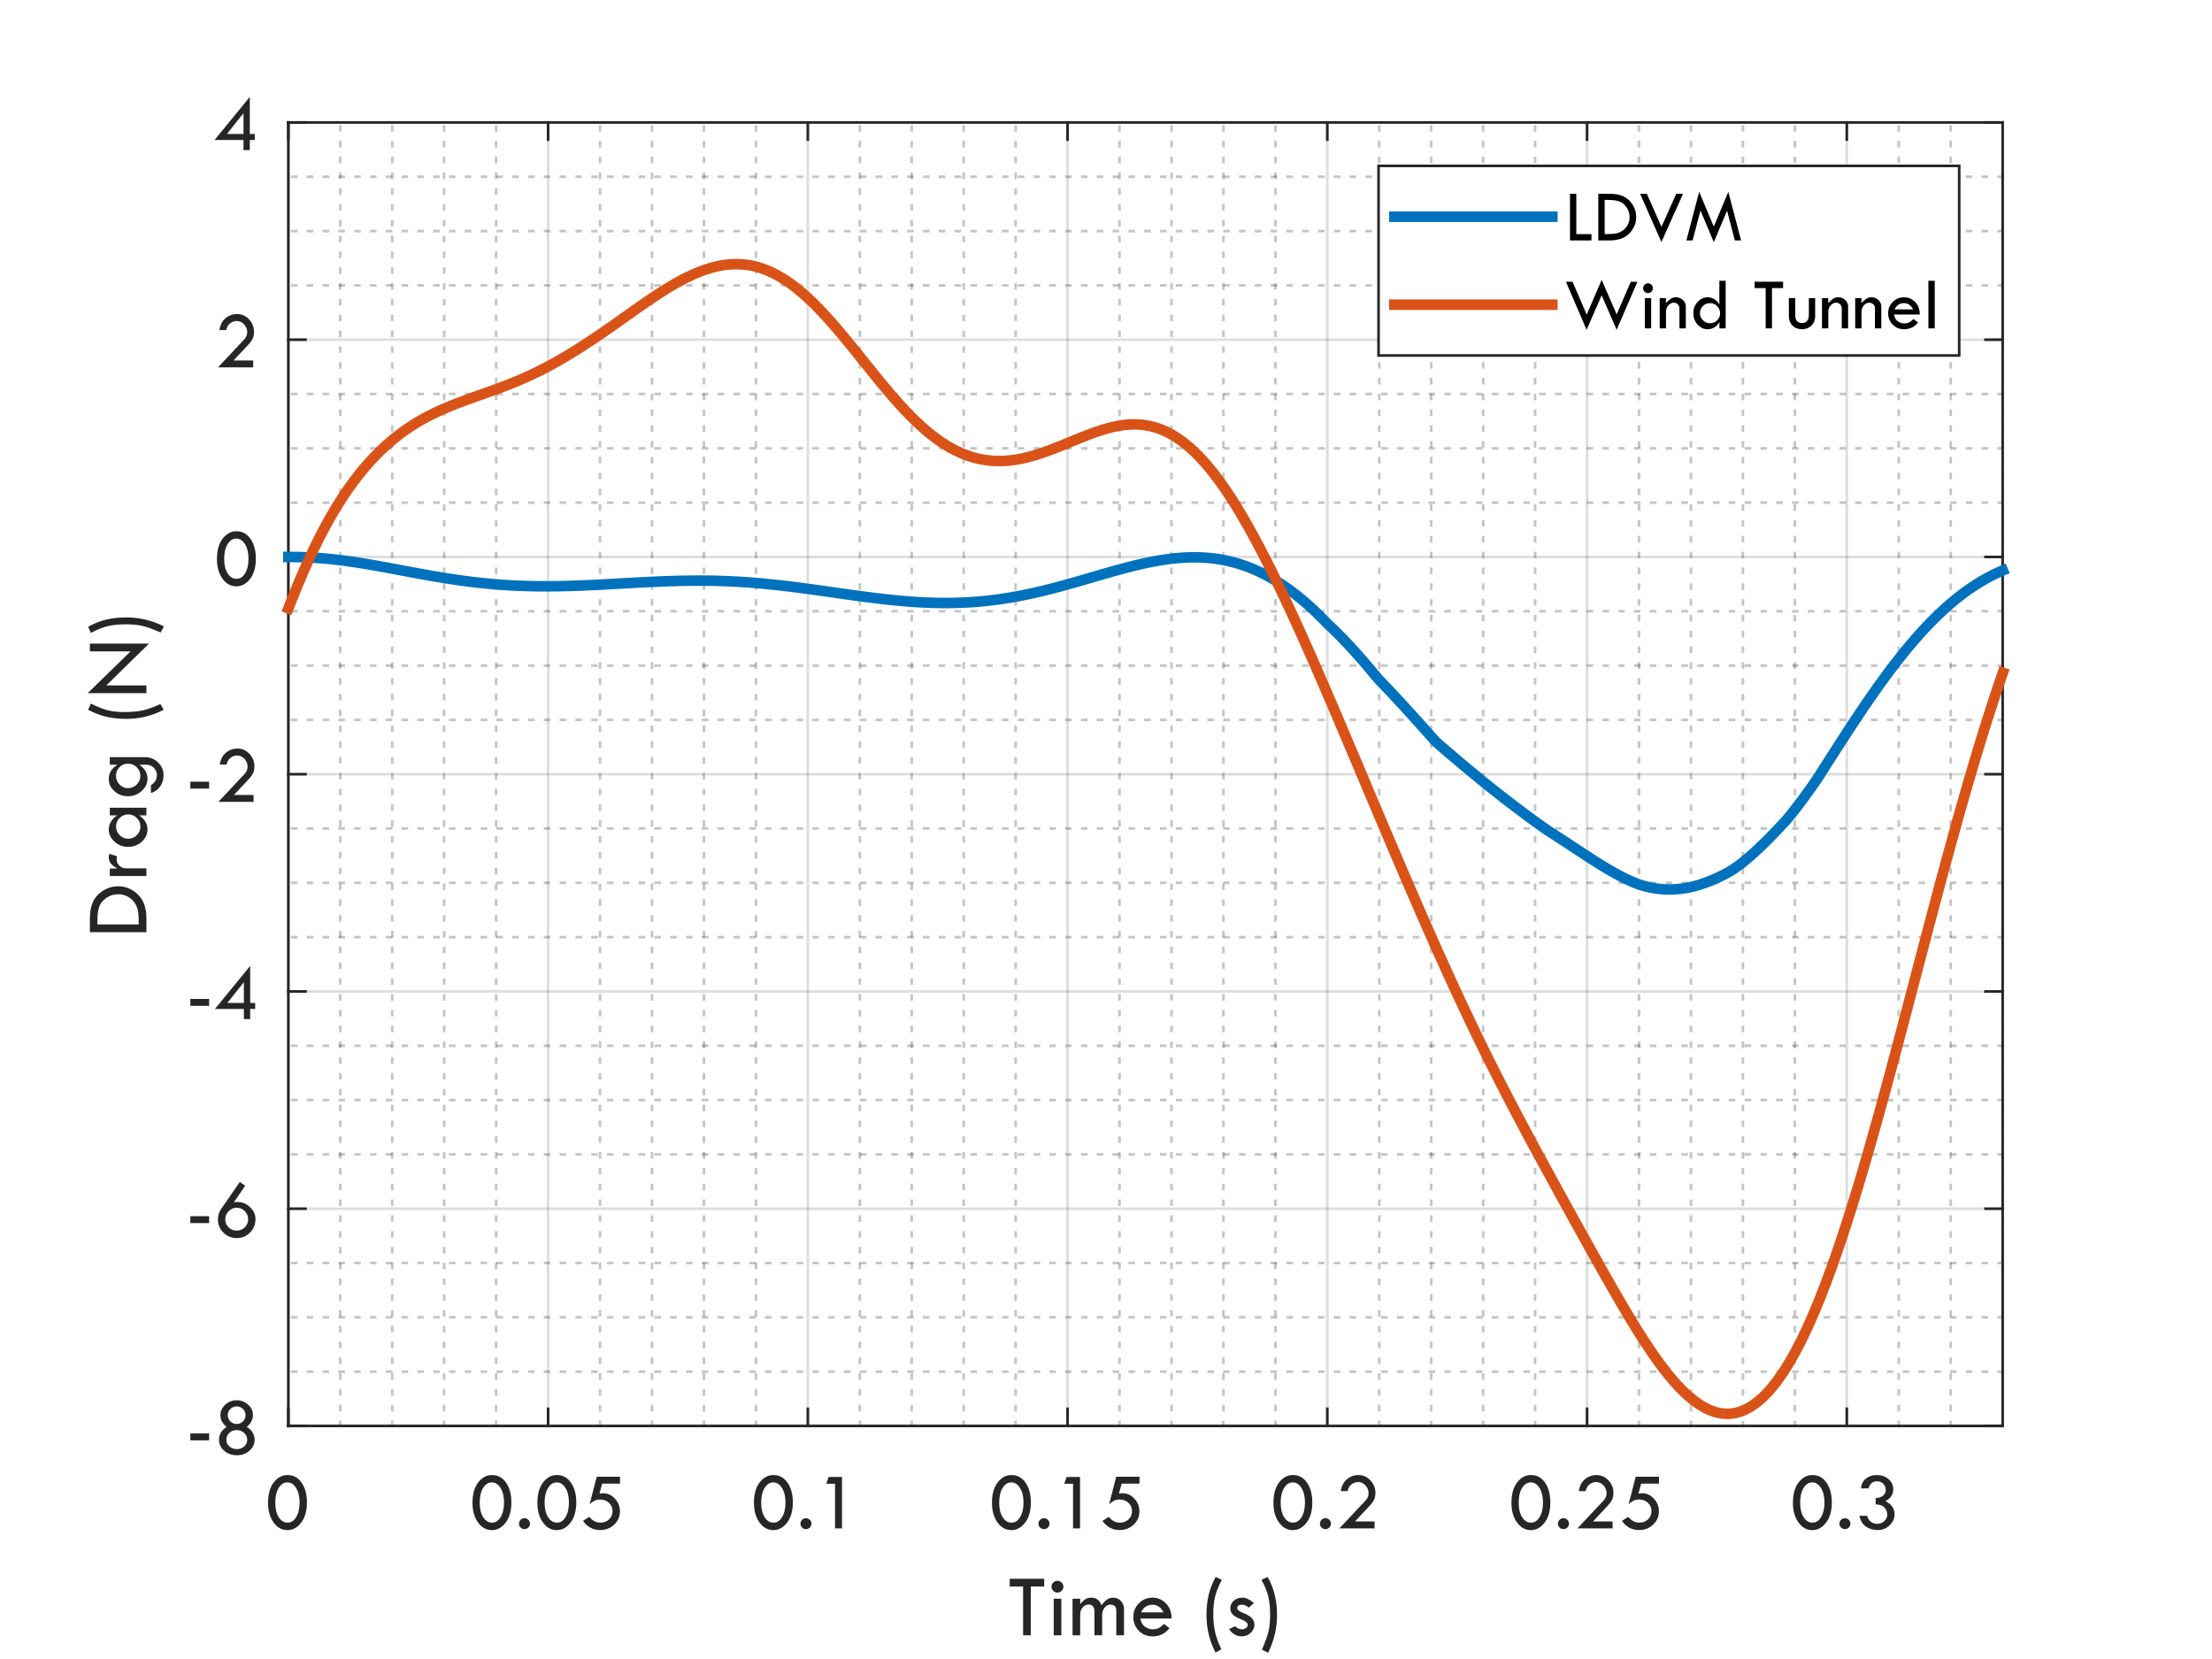 <?xml version="1.0"?>
<!DOCTYPE svg PUBLIC '-//W3C//DTD SVG 1.0//EN'
          'http://www.w3.org/TR/2001/REC-SVG-20010904/DTD/svg10.dtd'>
<svg xmlns:xlink="http://www.w3.org/1999/xlink" style="fill-opacity:1; color-rendering:auto; color-interpolation:auto; text-rendering:auto; stroke:black; stroke-linecap:square; stroke-miterlimit:10; shape-rendering:auto; stroke-opacity:1; fill:black; stroke-dasharray:none; font-weight:normal; stroke-width:1; font-family:'Dialog'; font-style:normal; stroke-linejoin:miter; font-size:12px; stroke-dashoffset:0; image-rendering:auto;" width="560" height="420" xmlns="http://www.w3.org/2000/svg"
><rect width="100%" height="100%" fill="#333333" stroke="none"/><!--Generated by the Batik Graphics2D SVG Generator--><defs id="genericDefs"
  /><g
  ><defs id="defs1"
    ><clipPath clipPathUnits="userSpaceOnUse" id="clipPath1"
      ><path d="M0 0 L560 0 L560 420 L0 420 L0 0 Z"
      /></clipPath
    ></defs
    ><g style="fill:white; stroke:white;"
    ><rect x="0" y="0" width="560" style="clip-path:url(#clipPath1); stroke:none;" height="420"
    /></g
    ><g style="fill:white; text-rendering:optimizeSpeed; color-rendering:optimizeSpeed; image-rendering:optimizeSpeed; shape-rendering:crispEdges; stroke:white; color-interpolation:sRGB;"
    ><rect x="0" width="560" height="420" y="0" style="stroke:none;"
      /><path style="stroke:none;" d="M73 361 L507 361 L507 31 L73 31 Z"
    /></g
    ><g style="fill-opacity:0.251; color-rendering:optimizeQuality; color-interpolation:linearRGB; text-rendering:geometricPrecision; stroke:rgb(26,26,26); stroke-linecap:butt; stroke-miterlimit:1; stroke-opacity:0.251; fill:rgb(26,26,26); stroke-dasharray:1,3; stroke-width:0.667; stroke-linejoin:bevel; image-rendering:optimizeQuality;"
    ><line y2="31" style="fill:none;" x1="86.151" x2="86.151" y1="361"
      /><line y2="31" style="fill:none;" x1="99.303" x2="99.303" y1="361"
      /><line y2="31" style="fill:none;" x1="112.454" x2="112.454" y1="361"
      /><line y2="31" style="fill:none;" x1="125.606" x2="125.606" y1="361"
      /><line y2="31" style="fill:none;" x1="151.909" x2="151.909" y1="361"
      /><line y2="31" style="fill:none;" x1="165.061" x2="165.061" y1="361"
      /><line y2="31" style="fill:none;" x1="178.212" x2="178.212" y1="361"
      /><line y2="31" style="fill:none;" x1="191.364" x2="191.364" y1="361"
      /><line y2="31" style="fill:none;" x1="217.667" x2="217.667" y1="361"
      /><line y2="31" style="fill:none;" x1="230.818" x2="230.818" y1="361"
      /><line y2="31" style="fill:none;" x1="243.97" x2="243.97" y1="361"
      /><line y2="31" style="fill:none;" x1="257.121" x2="257.121" y1="361"
      /><line y2="31" style="fill:none;" x1="283.424" x2="283.424" y1="361"
      /><line y2="31" style="fill:none;" x1="296.576" x2="296.576" y1="361"
      /><line y2="31" style="fill:none;" x1="309.727" x2="309.727" y1="361"
      /><line y2="31" style="fill:none;" x1="322.879" x2="322.879" y1="361"
      /><line y2="31" style="fill:none;" x1="349.182" x2="349.182" y1="361"
      /><line y2="31" style="fill:none;" x1="362.333" x2="362.333" y1="361"
      /><line y2="31" style="fill:none;" x1="375.485" x2="375.485" y1="361"
      /><line y2="31" style="fill:none;" x1="388.636" x2="388.636" y1="361"
      /><line y2="31" style="fill:none;" x1="414.939" x2="414.939" y1="361"
      /><line y2="31" style="fill:none;" x1="428.091" x2="428.091" y1="361"
      /><line y2="31" style="fill:none;" x1="441.242" x2="441.242" y1="361"
      /><line y2="31" style="fill:none;" x1="454.394" x2="454.394" y1="361"
      /><line y2="31" style="fill:none;" x1="480.697" x2="480.697" y1="361"
      /><line y2="31" style="fill:none;" x1="493.849" x2="493.849" y1="361"
      /><line y2="31" style="fill:none;" x1="507" x2="507" y1="361"
    /></g
    ><g style="stroke-linecap:butt; fill-opacity:0.149; fill:rgb(38,38,38); text-rendering:geometricPrecision; image-rendering:optimizeQuality; color-rendering:optimizeQuality; stroke-linejoin:round; stroke:rgb(38,38,38); color-interpolation:linearRGB; stroke-width:0.667; stroke-opacity:0.149;"
    ><line y2="31" style="fill:none;" x1="73" x2="73" y1="361"
      /><line y2="31" style="fill:none;" x1="138.758" x2="138.758" y1="361"
      /><line y2="31" style="fill:none;" x1="204.515" x2="204.515" y1="361"
      /><line y2="31" style="fill:none;" x1="270.273" x2="270.273" y1="361"
      /><line y2="31" style="fill:none;" x1="336.03" x2="336.03" y1="361"
      /><line y2="31" style="fill:none;" x1="401.788" x2="401.788" y1="361"
      /><line y2="31" style="fill:none;" x1="467.546" x2="467.546" y1="361"
    /></g
    ><g style="fill-opacity:0.251; color-rendering:optimizeQuality; color-interpolation:linearRGB; text-rendering:geometricPrecision; stroke:rgb(26,26,26); stroke-linecap:butt; stroke-miterlimit:1; stroke-opacity:0.251; fill:rgb(26,26,26); stroke-dasharray:1,3; stroke-width:0.667; stroke-linejoin:bevel; image-rendering:optimizeQuality;"
    ><line y2="347.25" style="fill:none;" x1="507" x2="73" y1="347.25"
      /><line y2="333.5" style="fill:none;" x1="507" x2="73" y1="333.5"
      /><line y2="319.75" style="fill:none;" x1="507" x2="73" y1="319.75"
      /><line y2="292.25" style="fill:none;" x1="507" x2="73" y1="292.25"
      /><line y2="278.5" style="fill:none;" x1="507" x2="73" y1="278.5"
      /><line y2="264.75" style="fill:none;" x1="507" x2="73" y1="264.75"
      /><line y2="237.25" style="fill:none;" x1="507" x2="73" y1="237.25"
      /><line y2="223.5" style="fill:none;" x1="507" x2="73" y1="223.5"
      /><line y2="209.75" style="fill:none;" x1="507" x2="73" y1="209.75"
      /><line y2="182.25" style="fill:none;" x1="507" x2="73" y1="182.25"
      /><line y2="168.5" style="fill:none;" x1="507" x2="73" y1="168.5"
      /><line y2="154.75" style="fill:none;" x1="507" x2="73" y1="154.75"
      /><line y2="127.25" style="fill:none;" x1="507" x2="73" y1="127.25"
      /><line y2="113.5" style="fill:none;" x1="507" x2="73" y1="113.5"
      /><line y2="99.75" style="fill:none;" x1="507" x2="73" y1="99.75"
      /><line y2="72.25" style="fill:none;" x1="507" x2="73" y1="72.25"
      /><line y2="58.5" style="fill:none;" x1="507" x2="73" y1="58.5"
      /><line y2="44.75" style="fill:none;" x1="507" x2="73" y1="44.75"
    /></g
    ><g style="stroke-linecap:butt; fill-opacity:0.149; fill:rgb(38,38,38); text-rendering:geometricPrecision; image-rendering:optimizeQuality; color-rendering:optimizeQuality; stroke-linejoin:round; stroke:rgb(38,38,38); color-interpolation:linearRGB; stroke-width:0.667; stroke-opacity:0.149;"
    ><line y2="361" style="fill:none;" x1="507" x2="73" y1="361"
      /><line y2="306" style="fill:none;" x1="507" x2="73" y1="306"
      /><line y2="251" style="fill:none;" x1="507" x2="73" y1="251"
      /><line y2="196" style="fill:none;" x1="507" x2="73" y1="196"
      /><line y2="141" style="fill:none;" x1="507" x2="73" y1="141"
      /><line y2="86" style="fill:none;" x1="507" x2="73" y1="86"
      /><line y2="31" style="fill:none;" x1="507" x2="73" y1="31"
      /><line x1="73" x2="507" y1="361" style="stroke-linecap:square; fill-opacity:1; fill:none; stroke-opacity:1;" y2="361"
      /><line x1="73" x2="507" y1="31" style="stroke-linecap:square; fill-opacity:1; fill:none; stroke-opacity:1;" y2="31"
      /><line x1="73" x2="73" y1="361" style="stroke-linecap:square; fill-opacity:1; fill:none; stroke-opacity:1;" y2="356.66"
      /><line x1="138.758" x2="138.758" y1="361" style="stroke-linecap:square; fill-opacity:1; fill:none; stroke-opacity:1;" y2="356.66"
      /><line x1="204.515" x2="204.515" y1="361" style="stroke-linecap:square; fill-opacity:1; fill:none; stroke-opacity:1;" y2="356.66"
      /><line x1="270.273" x2="270.273" y1="361" style="stroke-linecap:square; fill-opacity:1; fill:none; stroke-opacity:1;" y2="356.66"
      /><line x1="336.03" x2="336.03" y1="361" style="stroke-linecap:square; fill-opacity:1; fill:none; stroke-opacity:1;" y2="356.66"
      /><line x1="401.788" x2="401.788" y1="361" style="stroke-linecap:square; fill-opacity:1; fill:none; stroke-opacity:1;" y2="356.66"
      /><line x1="467.546" x2="467.546" y1="361" style="stroke-linecap:square; fill-opacity:1; fill:none; stroke-opacity:1;" y2="356.66"
      /><line x1="73" x2="73" y1="31" style="stroke-linecap:square; fill-opacity:1; fill:none; stroke-opacity:1;" y2="35.34"
      /><line x1="138.758" x2="138.758" y1="31" style="stroke-linecap:square; fill-opacity:1; fill:none; stroke-opacity:1;" y2="35.34"
      /><line x1="204.515" x2="204.515" y1="31" style="stroke-linecap:square; fill-opacity:1; fill:none; stroke-opacity:1;" y2="35.34"
      /><line x1="270.273" x2="270.273" y1="31" style="stroke-linecap:square; fill-opacity:1; fill:none; stroke-opacity:1;" y2="35.34"
      /><line x1="336.03" x2="336.03" y1="31" style="stroke-linecap:square; fill-opacity:1; fill:none; stroke-opacity:1;" y2="35.34"
      /><line x1="401.788" x2="401.788" y1="31" style="stroke-linecap:square; fill-opacity:1; fill:none; stroke-opacity:1;" y2="35.34"
      /><line x1="467.546" x2="467.546" y1="31" style="stroke-linecap:square; fill-opacity:1; fill:none; stroke-opacity:1;" y2="35.34"
    /></g
    ><g transform="translate(73,367.933)" style="font-size:21.333px; fill:rgb(38,38,38); text-rendering:geometricPrecision; image-rendering:optimizeQuality; color-rendering:optimizeQuality; font-family:'Tw Cen MT'; stroke:rgb(38,38,38); color-interpolation:linearRGB;"
    ><path style="stroke:none;" d="M-0.141 5.5 Q2.016 5.5 3.359 7.43 Q4.703 9.359 4.703 12.453 Q4.703 15.641 3.25 17.539 Q1.797 19.438 -0.234 19.438 Q-2.344 19.438 -3.742 17.492 Q-5.141 15.547 -5.141 12.547 Q-5.141 9.219 -3.695 7.359 Q-2.25 5.5 -0.25 5.5 L-0.141 5.5 ZM2.844 12.422 Q2.844 10.219 1.969 8.789 Q1.094 7.359 -0.234 7.359 Q-1.594 7.359 -2.453 8.773 Q-3.312 10.188 -3.312 12.484 Q-3.312 14.781 -2.438 16.164 Q-1.562 17.547 -0.188 17.547 Q1.141 17.547 1.992 16.133 Q2.844 14.719 2.844 12.422 Z"
    /></g
    ><g transform="translate(138.758,367.933)" style="font-size:21.333px; fill:rgb(38,38,38); text-rendering:geometricPrecision; image-rendering:optimizeQuality; color-rendering:optimizeQuality; font-family:'Tw Cen MT'; stroke:rgb(38,38,38); color-interpolation:linearRGB;"
    ><path style="stroke:none;" d="M-14.141 5.5 Q-11.984 5.5 -10.641 7.43 Q-9.297 9.359 -9.297 12.453 Q-9.297 15.641 -10.75 17.539 Q-12.203 19.438 -14.234 19.438 Q-16.344 19.438 -17.742 17.492 Q-19.141 15.547 -19.141 12.547 Q-19.141 9.219 -17.695 7.359 Q-16.25 5.5 -14.25 5.5 L-14.141 5.5 ZM-11.156 12.422 Q-11.156 10.219 -12.031 8.789 Q-12.906 7.359 -14.234 7.359 Q-15.594 7.359 -16.453 8.773 Q-17.312 10.188 -17.312 12.484 Q-17.312 14.781 -16.438 16.164 Q-15.562 17.547 -14.188 17.547 Q-12.859 17.547 -12.008 16.133 Q-11.156 14.719 -11.156 12.422 ZM-7.366 17.797 Q-7.366 17.234 -6.959 16.828 Q-6.553 16.422 -5.975 16.422 Q-5.412 16.422 -4.998 16.828 Q-4.584 17.234 -4.584 17.797 Q-4.584 18.375 -4.991 18.781 Q-5.397 19.188 -5.975 19.188 Q-6.553 19.188 -6.959 18.789 Q-7.366 18.391 -7.366 17.797 ZM2.291 5.5 Q4.447 5.5 5.791 7.43 Q7.135 9.359 7.135 12.453 Q7.135 15.641 5.682 17.539 Q4.229 19.438 2.197 19.438 Q0.088 19.438 -1.31 17.492 Q-2.709 15.547 -2.709 12.547 Q-2.709 9.219 -1.264 7.359 Q0.182 5.5 2.182 5.5 L2.291 5.5 ZM5.276 12.422 Q5.276 10.219 4.401 8.789 Q3.526 7.359 2.197 7.359 Q0.838 7.359 -0.021 8.773 Q-0.881 10.188 -0.881 12.484 Q-0.881 14.781 -0.006 16.164 Q0.869 17.547 2.244 17.547 Q3.572 17.547 4.424 16.133 Q5.276 14.719 5.276 12.422 ZM12.316 5.922 L18.207 5.922 L18.207 7.672 L13.691 7.672 L13.004 10.188 Q13.785 10.094 13.91 10.094 Q15.629 10.094 16.91 11.469 Q18.191 12.844 18.191 14.688 Q18.191 16.672 16.73 18.047 Q15.269 19.422 13.16 19.422 Q10.488 19.422 8.832 17.094 L10.441 16.078 Q11.613 17.547 13.238 17.547 Q14.566 17.547 15.441 16.711 Q16.316 15.875 16.316 14.609 Q16.316 13.375 15.41 12.531 Q14.504 11.688 13.191 11.688 Q12.394 11.688 11.808 11.969 Q11.222 12.25 10.519 12.875 L12.316 5.922 Z"
    /></g
    ><g transform="translate(204.515,367.933)" style="font-size:21.333px; fill:rgb(38,38,38); text-rendering:geometricPrecision; image-rendering:optimizeQuality; color-rendering:optimizeQuality; font-family:'Tw Cen MT'; stroke:rgb(38,38,38); color-interpolation:linearRGB;"
    ><path style="stroke:none;" d="M-8.641 5.5 Q-6.484 5.5 -5.141 7.43 Q-3.797 9.359 -3.797 12.453 Q-3.797 15.641 -5.25 17.539 Q-6.703 19.438 -8.734 19.438 Q-10.844 19.438 -12.242 17.492 Q-13.641 15.547 -13.641 12.547 Q-13.641 9.219 -12.195 7.359 Q-10.75 5.5 -8.75 5.5 L-8.641 5.5 ZM-5.656 12.422 Q-5.656 10.219 -6.531 8.789 Q-7.406 7.359 -8.734 7.359 Q-10.094 7.359 -10.953 8.773 Q-11.812 10.188 -11.812 12.484 Q-11.812 14.781 -10.938 16.164 Q-10.062 17.547 -8.688 17.547 Q-7.359 17.547 -6.508 16.133 Q-5.656 14.719 -5.656 12.422 ZM-1.866 17.797 Q-1.866 17.234 -1.459 16.828 Q-1.053 16.422 -0.475 16.422 Q0.087 16.422 0.501 16.828 Q0.916 17.234 0.916 17.797 Q0.916 18.375 0.509 18.781 Q0.103 19.188 -0.475 19.188 Q-1.053 19.188 -1.459 18.789 Q-1.866 18.391 -1.866 17.797 ZM5.26 5.984 L8.651 5.984 L8.651 19 L6.885 19 L6.885 7.703 L4.666 7.703 L5.26 5.984 Z"
    /></g
    ><g transform="translate(270.273,367.933)" style="font-size:21.333px; fill:rgb(38,38,38); text-rendering:geometricPrecision; image-rendering:optimizeQuality; color-rendering:optimizeQuality; font-family:'Tw Cen MT'; stroke:rgb(38,38,38); color-interpolation:linearRGB;"
    ><path style="stroke:none;" d="M-14.141 5.5 Q-11.984 5.5 -10.641 7.43 Q-9.297 9.359 -9.297 12.453 Q-9.297 15.641 -10.75 17.539 Q-12.203 19.438 -14.234 19.438 Q-16.344 19.438 -17.742 17.492 Q-19.141 15.547 -19.141 12.547 Q-19.141 9.219 -17.695 7.359 Q-16.25 5.5 -14.25 5.5 L-14.141 5.5 ZM-11.156 12.422 Q-11.156 10.219 -12.031 8.789 Q-12.906 7.359 -14.234 7.359 Q-15.594 7.359 -16.453 8.773 Q-17.312 10.188 -17.312 12.484 Q-17.312 14.781 -16.438 16.164 Q-15.562 17.547 -14.188 17.547 Q-12.859 17.547 -12.008 16.133 Q-11.156 14.719 -11.156 12.422 ZM-7.366 17.797 Q-7.366 17.234 -6.959 16.828 Q-6.553 16.422 -5.975 16.422 Q-5.412 16.422 -4.998 16.828 Q-4.584 17.234 -4.584 17.797 Q-4.584 18.375 -4.991 18.781 Q-5.397 19.188 -5.975 19.188 Q-6.553 19.188 -6.959 18.789 Q-7.366 18.391 -7.366 17.797 ZM-0.24 5.984 L3.151 5.984 L3.151 19 L1.385 19 L1.385 7.703 L-0.834 7.703 L-0.24 5.984 ZM12.316 5.922 L18.207 5.922 L18.207 7.672 L13.691 7.672 L13.004 10.188 Q13.785 10.094 13.91 10.094 Q15.629 10.094 16.91 11.469 Q18.191 12.844 18.191 14.688 Q18.191 16.672 16.73 18.047 Q15.269 19.422 13.16 19.422 Q10.488 19.422 8.832 17.094 L10.441 16.078 Q11.613 17.547 13.238 17.547 Q14.566 17.547 15.441 16.711 Q16.316 15.875 16.316 14.609 Q16.316 13.375 15.41 12.531 Q14.504 11.688 13.191 11.688 Q12.394 11.688 11.808 11.969 Q11.222 12.25 10.519 12.875 L12.316 5.922 Z"
    /></g
    ><g transform="translate(336.03,367.933)" style="font-size:21.333px; fill:rgb(38,38,38); text-rendering:geometricPrecision; image-rendering:optimizeQuality; color-rendering:optimizeQuality; font-family:'Tw Cen MT'; stroke:rgb(38,38,38); color-interpolation:linearRGB;"
    ><path style="stroke:none;" d="M-8.641 5.5 Q-6.484 5.5 -5.141 7.43 Q-3.797 9.359 -3.797 12.453 Q-3.797 15.641 -5.25 17.539 Q-6.703 19.438 -8.734 19.438 Q-10.844 19.438 -12.242 17.492 Q-13.641 15.547 -13.641 12.547 Q-13.641 9.219 -12.195 7.359 Q-10.75 5.5 -8.75 5.5 L-8.641 5.5 ZM-5.656 12.422 Q-5.656 10.219 -6.531 8.789 Q-7.406 7.359 -8.734 7.359 Q-10.094 7.359 -10.953 8.773 Q-11.812 10.188 -11.812 12.484 Q-11.812 14.781 -10.938 16.164 Q-10.062 17.547 -8.688 17.547 Q-7.359 17.547 -6.508 16.133 Q-5.656 14.719 -5.656 12.422 ZM-1.866 17.797 Q-1.866 17.234 -1.459 16.828 Q-1.053 16.422 -0.475 16.422 Q0.087 16.422 0.501 16.828 Q0.916 17.234 0.916 17.797 Q0.916 18.375 0.509 18.781 Q0.103 19.188 -0.475 19.188 Q-1.053 19.188 -1.459 18.789 Q-1.866 18.391 -1.866 17.797 ZM6.994 17.25 L11.963 17.25 L11.963 19 L3.057 19 L9.697 11.922 Q10.447 11.109 10.447 10.125 Q10.447 8.969 9.658 8.117 Q8.869 7.266 7.807 7.266 Q6.932 7.266 6.158 7.828 Q5.385 8.391 5.135 9.562 L3.416 9.562 Q3.682 7.641 4.947 6.57 Q6.213 5.5 7.916 5.5 Q9.635 5.5 10.908 6.844 Q12.182 8.188 12.182 10.031 Q12.182 10.938 11.854 11.68 Q11.526 12.422 10.713 13.281 L6.994 17.25 Z"
    /></g
    ><g transform="translate(401.788,367.933)" style="font-size:21.333px; fill:rgb(38,38,38); text-rendering:geometricPrecision; image-rendering:optimizeQuality; color-rendering:optimizeQuality; font-family:'Tw Cen MT'; stroke:rgb(38,38,38); color-interpolation:linearRGB;"
    ><path style="stroke:none;" d="M-14.141 5.5 Q-11.984 5.5 -10.641 7.43 Q-9.297 9.359 -9.297 12.453 Q-9.297 15.641 -10.75 17.539 Q-12.203 19.438 -14.234 19.438 Q-16.344 19.438 -17.742 17.492 Q-19.141 15.547 -19.141 12.547 Q-19.141 9.219 -17.695 7.359 Q-16.25 5.5 -14.25 5.5 L-14.141 5.5 ZM-11.156 12.422 Q-11.156 10.219 -12.031 8.789 Q-12.906 7.359 -14.234 7.359 Q-15.594 7.359 -16.453 8.773 Q-17.312 10.188 -17.312 12.484 Q-17.312 14.781 -16.438 16.164 Q-15.562 17.547 -14.188 17.547 Q-12.859 17.547 -12.008 16.133 Q-11.156 14.719 -11.156 12.422 ZM-7.366 17.797 Q-7.366 17.234 -6.959 16.828 Q-6.553 16.422 -5.975 16.422 Q-5.412 16.422 -4.998 16.828 Q-4.584 17.234 -4.584 17.797 Q-4.584 18.375 -4.991 18.781 Q-5.397 19.188 -5.975 19.188 Q-6.553 19.188 -6.959 18.789 Q-7.366 18.391 -7.366 17.797 ZM1.494 17.25 L6.463 17.25 L6.463 19 L-2.443 19 L4.197 11.922 Q4.947 11.109 4.947 10.125 Q4.947 8.969 4.158 8.117 Q3.369 7.266 2.307 7.266 Q1.432 7.266 0.658 7.828 Q-0.115 8.391 -0.365 9.562 L-2.084 9.562 Q-1.818 7.641 -0.552 6.57 Q0.713 5.5 2.416 5.5 Q4.135 5.5 5.408 6.844 Q6.682 8.188 6.682 10.031 Q6.682 10.938 6.354 11.68 Q6.026 12.422 5.213 13.281 L1.494 17.25 ZM12.316 5.922 L18.207 5.922 L18.207 7.672 L13.691 7.672 L13.004 10.188 Q13.785 10.094 13.91 10.094 Q15.629 10.094 16.91 11.469 Q18.191 12.844 18.191 14.688 Q18.191 16.672 16.73 18.047 Q15.269 19.422 13.16 19.422 Q10.488 19.422 8.832 17.094 L10.441 16.078 Q11.613 17.547 13.238 17.547 Q14.566 17.547 15.441 16.711 Q16.316 15.875 16.316 14.609 Q16.316 13.375 15.41 12.531 Q14.504 11.688 13.191 11.688 Q12.394 11.688 11.808 11.969 Q11.222 12.25 10.519 12.875 L12.316 5.922 Z"
    /></g
    ><g transform="translate(467.546,367.933)" style="font-size:21.333px; fill:rgb(38,38,38); text-rendering:geometricPrecision; image-rendering:optimizeQuality; color-rendering:optimizeQuality; font-family:'Tw Cen MT'; stroke:rgb(38,38,38); color-interpolation:linearRGB;"
    ><path style="stroke:none;" d="M-8.641 5.5 Q-6.484 5.5 -5.141 7.43 Q-3.797 9.359 -3.797 12.453 Q-3.797 15.641 -5.25 17.539 Q-6.703 19.438 -8.734 19.438 Q-10.844 19.438 -12.242 17.492 Q-13.641 15.547 -13.641 12.547 Q-13.641 9.219 -12.195 7.359 Q-10.75 5.5 -8.75 5.5 L-8.641 5.5 ZM-5.656 12.422 Q-5.656 10.219 -6.531 8.789 Q-7.406 7.359 -8.734 7.359 Q-10.094 7.359 -10.953 8.773 Q-11.812 10.188 -11.812 12.484 Q-11.812 14.781 -10.938 16.164 Q-10.062 17.547 -8.688 17.547 Q-7.359 17.547 -6.508 16.133 Q-5.656 14.719 -5.656 12.422 ZM-1.866 17.797 Q-1.866 17.234 -1.459 16.828 Q-1.053 16.422 -0.475 16.422 Q0.087 16.422 0.501 16.828 Q0.916 17.234 0.916 17.797 Q0.916 18.375 0.509 18.781 Q0.103 19.188 -0.475 19.188 Q-1.053 19.188 -1.459 18.789 Q-1.866 18.391 -1.866 17.797 ZM5.479 8.875 L3.572 8.875 Q3.76 7.234 4.869 6.367 Q5.979 5.5 7.557 5.5 Q9.369 5.5 10.565 6.531 Q11.76 7.562 11.76 9.125 Q11.76 11.062 9.791 12.094 Q12.088 13.281 12.088 15.375 Q12.088 17.016 10.838 18.219 Q9.588 19.422 7.854 19.422 Q6.119 19.422 4.854 18.555 Q3.588 17.688 3.197 15.812 L5.135 15.812 Q5.776 17.844 7.744 17.844 Q8.744 17.844 9.494 17.148 Q10.244 16.453 10.244 15.531 Q10.244 14.562 9.557 13.758 Q8.869 12.953 7.307 12.922 L7.307 11.312 Q8.51 11.281 9.19 10.719 Q9.869 10.156 9.869 9.266 Q9.869 8.344 9.236 7.711 Q8.604 7.078 7.682 7.078 Q6.822 7.078 6.307 7.508 Q5.791 7.938 5.479 8.875 Z"
    /></g
    ><g transform="translate(290,393)" style="font-size:23.467px; fill:rgb(38,38,38); text-rendering:geometricPrecision; image-rendering:optimizeQuality; color-rendering:optimizeQuality; font-family:'Tw Cen MT'; stroke:rgb(38,38,38); color-interpolation:linearRGB;"
    ><path style="stroke:none;" d="M-34.375 6.688 L-25.641 6.688 L-25.641 8.641 L-29.047 8.641 L-29.047 21 L-30.984 21 L-30.984 8.641 L-34.375 8.641 L-34.375 6.688 ZM-23.797 8.688 Q-23.797 8.078 -23.344 7.641 Q-22.891 7.203 -22.282 7.203 Q-21.672 7.203 -21.227 7.641 Q-20.782 8.078 -20.782 8.688 Q-20.782 9.312 -21.227 9.75 Q-21.672 10.188 -22.282 10.188 Q-22.891 10.188 -23.344 9.75 Q-23.797 9.312 -23.797 8.688 ZM-23.235 11.734 L-21.313 11.734 L-21.313 21 L-23.235 21 L-23.235 11.734 ZM-18.471 21 L-18.471 11.734 L-16.534 11.734 L-16.534 13.156 Q-15.862 12.281 -15.237 11.875 Q-14.612 11.469 -13.799 11.469 Q-12.752 11.469 -12.151 11.93 Q-11.549 12.391 -11.127 13.406 Q-10.393 12.391 -9.713 11.93 Q-9.034 11.469 -8.143 11.469 Q-7.034 11.469 -6.237 12.297 Q-5.44 13.125 -5.44 14.266 L-5.44 21 L-7.393 21 L-7.393 14.766 Q-7.393 13.234 -8.909 13.234 Q-9.768 13.234 -10.37 14.016 Q-10.971 14.797 -10.971 15.953 L-10.971 21 L-12.924 21 L-12.924 15.031 Q-12.924 13.203 -14.424 13.203 Q-15.299 13.203 -15.917 13.945 Q-16.534 14.688 -16.534 15.781 L-16.534 21 L-18.471 21 ZM6.599 16.75 L-1.307 16.75 Q-1.057 18.172 -0.143 18.828 Q0.771 19.484 1.849 19.484 Q3.521 19.484 4.646 18.109 L6.068 19.188 Q4.458 21.266 1.771 21.266 Q-0.307 21.266 -1.698 19.844 Q-3.089 18.422 -3.089 16.328 Q-3.089 14.359 -1.682 12.914 Q-0.276 11.469 1.771 11.469 Q3.771 11.469 5.193 12.938 Q6.614 14.406 6.599 16.75 ZM-1.104 15.188 L4.552 15.188 Q3.599 13.266 1.771 13.266 Q-0.245 13.266 -1.104 15.188 ZM17.737 6.234 L19.315 6.953 Q18.08 9.344 17.619 11.195 Q17.159 13.047 17.159 15.406 Q17.159 18.109 17.596 20.094 Q18.034 22.078 19.205 24.531 L17.737 25.375 Q15.44 20.953 15.44 15.906 Q15.44 13.266 15.924 11.031 Q16.409 8.797 17.737 6.234 ZM27.463 12.828 L26.166 13.984 Q25.666 13.625 25.291 13.438 Q24.916 13.25 24.416 13.25 Q23.229 13.25 23.229 14.125 Q23.229 14.75 24.737 15.344 Q26.244 15.938 26.908 16.641 Q27.573 17.344 27.573 18.344 Q27.573 19.516 26.619 20.391 Q25.666 21.266 24.369 21.266 Q22.401 21.266 21.151 19.438 L22.682 18.703 Q23.494 19.484 24.369 19.484 Q24.979 19.484 25.432 19.156 Q25.885 18.828 25.885 18.391 Q25.885 17.609 24.291 16.992 Q22.698 16.375 22.088 15.742 Q21.479 15.109 21.479 14.172 Q21.479 13.016 22.346 12.242 Q23.213 11.469 24.526 11.469 Q25.838 11.469 27.463 12.828 ZM29.362 6.953 L30.909 6.234 Q33.299 10.312 33.299 15.891 Q33.299 20.844 31.034 25.438 L29.471 24.609 Q30.877 21.422 31.213 19.688 Q31.549 17.953 31.549 15.703 Q31.549 13.172 31.088 11.203 Q30.627 9.234 29.362 6.953 Z"
    /></g
    ><g style="fill:rgb(38,38,38); text-rendering:geometricPrecision; image-rendering:optimizeQuality; color-rendering:optimizeQuality; stroke-linejoin:round; stroke:rgb(38,38,38); color-interpolation:linearRGB; stroke-width:0.667;"
    ><line y2="31" style="fill:none;" x1="73" x2="73" y1="361"
      /><line y2="31" style="fill:none;" x1="507" x2="507" y1="361"
      /><line y2="361" style="fill:none;" x1="73" x2="77.34" y1="361"
      /><line y2="306" style="fill:none;" x1="73" x2="77.34" y1="306"
      /><line y2="251" style="fill:none;" x1="73" x2="77.34" y1="251"
      /><line y2="196" style="fill:none;" x1="73" x2="77.34" y1="196"
      /><line y2="141" style="fill:none;" x1="73" x2="77.34" y1="141"
      /><line y2="86" style="fill:none;" x1="73" x2="77.34" y1="86"
      /><line y2="31" style="fill:none;" x1="73" x2="77.34" y1="31"
      /><line y2="361" style="fill:none;" x1="507" x2="502.66" y1="361"
      /><line y2="306" style="fill:none;" x1="507" x2="502.66" y1="306"
      /><line y2="251" style="fill:none;" x1="507" x2="502.66" y1="251"
      /><line y2="196" style="fill:none;" x1="507" x2="502.66" y1="196"
      /><line y2="141" style="fill:none;" x1="507" x2="502.66" y1="141"
      /><line y2="86" style="fill:none;" x1="507" x2="502.66" y1="86"
      /><line y2="31" style="fill:none;" x1="507" x2="502.66" y1="31"
    /></g
    ><g transform="translate(66.067,361)" style="font-size:21.333px; fill:rgb(38,38,38); text-rendering:geometricPrecision; image-rendering:optimizeQuality; color-rendering:optimizeQuality; font-family:'Tw Cen MT'; stroke:rgb(38,38,38); color-interpolation:linearRGB;"
    ><path style="stroke:none;" d="M-17.875 1.891 L-13.125 1.891 L-13.125 3.641 L-17.875 3.641 L-17.875 1.891 ZM-3.606 0.25 Q-2.59 0.812 -2.098 1.688 Q-1.606 2.562 -1.606 3.5 Q-1.606 5.109 -2.918 6.266 Q-4.231 7.422 -6.106 7.422 Q-8.012 7.422 -9.317 6.281 Q-10.621 5.141 -10.621 3.5 Q-10.621 1.516 -8.715 0.25 Q-9.528 -0.469 -9.895 -1.156 Q-10.262 -1.844 -10.262 -2.766 Q-10.262 -4.266 -9.036 -5.383 Q-7.809 -6.5 -6.153 -6.5 Q-4.497 -6.5 -3.262 -5.398 Q-2.028 -4.297 -2.028 -2.797 Q-2.028 -1.062 -3.606 0.25 ZM-3.903 -2.719 Q-3.903 -3.641 -4.559 -4.297 Q-5.215 -4.953 -6.153 -4.953 Q-7.075 -4.953 -7.739 -4.297 Q-8.403 -3.641 -8.403 -2.719 Q-8.403 -1.797 -7.739 -1.148 Q-7.075 -0.5 -6.153 -0.5 Q-5.215 -0.5 -4.559 -1.148 Q-3.903 -1.797 -3.903 -2.719 ZM-3.481 3.453 Q-3.481 2.469 -4.278 1.758 Q-5.075 1.047 -6.184 1.047 Q-7.278 1.047 -8.02 1.75 Q-8.762 2.453 -8.762 3.5 Q-8.762 4.516 -7.981 5.188 Q-7.2 5.859 -6.043 5.859 Q-4.965 5.859 -4.223 5.164 Q-3.481 4.469 -3.481 3.453 Z"
    /></g
    ><g transform="translate(66.067,306)" style="font-size:21.333px; fill:rgb(38,38,38); text-rendering:geometricPrecision; image-rendering:optimizeQuality; color-rendering:optimizeQuality; font-family:'Tw Cen MT'; stroke:rgb(38,38,38); color-interpolation:linearRGB;"
    ><path style="stroke:none;" d="M-17.875 1.891 L-13.125 1.891 L-13.125 3.641 L-17.875 3.641 L-17.875 1.891 ZM-5.356 -6.766 L-3.981 -5.828 L-6.856 -1.641 Q-6.497 -1.672 -6.356 -1.672 L-5.981 -1.703 Q-4.153 -1.703 -2.77 -0.398 Q-1.387 0.906 -1.387 2.609 Q-1.387 4.625 -2.762 6.031 Q-4.137 7.438 -6.106 7.438 Q-8.09 7.438 -9.496 6.062 Q-10.903 4.688 -10.903 2.734 Q-10.903 1.234 -10.012 -0.031 L-5.356 -6.766 ZM-3.247 2.672 Q-3.247 1.484 -4.106 0.617 Q-4.965 -0.25 -6.137 -0.25 Q-7.293 -0.25 -8.168 0.625 Q-9.043 1.5 -9.043 2.672 Q-9.043 3.875 -8.2 4.711 Q-7.356 5.547 -6.137 5.547 Q-4.934 5.547 -4.09 4.711 Q-3.247 3.875 -3.247 2.672 Z"
    /></g
    ><g transform="translate(66.067,251)" style="font-size:21.333px; fill:rgb(38,38,38); text-rendering:geometricPrecision; image-rendering:optimizeQuality; color-rendering:optimizeQuality; font-family:'Tw Cen MT'; stroke:rgb(38,38,38); color-interpolation:linearRGB;"
    ><path style="stroke:none;" d="M-17.875 1.891 L-13.125 1.891 L-13.125 3.641 L-17.875 3.641 L-17.875 1.891 ZM-2.731 -6.469 L-2.731 2.906 L-1.465 2.906 L-1.465 4.438 L-2.731 4.438 L-2.731 7 L-4.325 7 L-4.325 4.438 L-11.653 4.438 L-2.731 -6.469 ZM-4.372 -2.297 L-8.512 2.906 L-4.325 2.906 L-4.325 -2.297 L-4.372 -2.297 Z"
    /></g
    ><g transform="translate(66.067,196)" style="font-size:21.333px; fill:rgb(38,38,38); text-rendering:geometricPrecision; image-rendering:optimizeQuality; color-rendering:optimizeQuality; font-family:'Tw Cen MT'; stroke:rgb(38,38,38); color-interpolation:linearRGB;"
    ><path style="stroke:none;" d="M-17.875 1.891 L-13.125 1.891 L-13.125 3.641 L-17.875 3.641 L-17.875 1.891 ZM-6.84 5.25 L-1.871 5.25 L-1.871 7 L-10.778 7 L-4.137 -0.078 Q-3.387 -0.891 -3.387 -1.875 Q-3.387 -3.031 -4.176 -3.883 Q-4.965 -4.734 -6.028 -4.734 Q-6.903 -4.734 -7.676 -4.172 Q-8.45 -3.609 -8.7 -2.438 L-10.418 -2.438 Q-10.153 -4.359 -8.887 -5.43 Q-7.622 -6.5 -5.918 -6.5 Q-4.2 -6.5 -2.926 -5.156 Q-1.653 -3.812 -1.653 -1.969 Q-1.653 -1.062 -1.981 -0.32 Q-2.309 0.422 -3.122 1.281 L-6.84 5.25 Z"
    /></g
    ><g transform="translate(66.067,141)" style="font-size:21.333px; fill:rgb(38,38,38); text-rendering:geometricPrecision; image-rendering:optimizeQuality; color-rendering:optimizeQuality; font-family:'Tw Cen MT'; stroke:rgb(38,38,38); color-interpolation:linearRGB;"
    ><path style="stroke:none;" d="M-6.141 -6.5 Q-3.984 -6.5 -2.641 -4.57 Q-1.297 -2.641 -1.297 0.453 Q-1.297 3.641 -2.75 5.539 Q-4.203 7.438 -6.234 7.438 Q-8.344 7.438 -9.742 5.492 Q-11.141 3.547 -11.141 0.547 Q-11.141 -2.781 -9.695 -4.641 Q-8.25 -6.5 -6.25 -6.5 L-6.141 -6.5 ZM-3.156 0.422 Q-3.156 -1.781 -4.031 -3.211 Q-4.906 -4.641 -6.234 -4.641 Q-7.594 -4.641 -8.453 -3.227 Q-9.312 -1.812 -9.312 0.484 Q-9.312 2.781 -8.438 4.164 Q-7.562 5.547 -6.188 5.547 Q-4.859 5.547 -4.008 4.133 Q-3.156 2.719 -3.156 0.422 Z"
    /></g
    ><g transform="translate(66.067,86)" style="font-size:21.333px; fill:rgb(38,38,38); text-rendering:geometricPrecision; image-rendering:optimizeQuality; color-rendering:optimizeQuality; font-family:'Tw Cen MT'; stroke:rgb(38,38,38); color-interpolation:linearRGB;"
    ><path style="stroke:none;" d="M-6.938 5.25 L-1.969 5.25 L-1.969 7 L-10.875 7 L-4.234 -0.078 Q-3.484 -0.891 -3.484 -1.875 Q-3.484 -3.031 -4.273 -3.883 Q-5.062 -4.734 -6.125 -4.734 Q-7 -4.734 -7.773 -4.172 Q-8.547 -3.609 -8.797 -2.438 L-10.516 -2.438 Q-10.25 -4.359 -8.984 -5.43 Q-7.719 -6.5 -6.016 -6.5 Q-4.297 -6.5 -3.023 -5.156 Q-1.75 -3.812 -1.75 -1.969 Q-1.75 -1.062 -2.078 -0.32 Q-2.406 0.422 -3.219 1.281 L-6.938 5.25 Z"
    /></g
    ><g transform="translate(66.067,31)" style="font-size:21.333px; fill:rgb(38,38,38); text-rendering:geometricPrecision; image-rendering:optimizeQuality; color-rendering:optimizeQuality; font-family:'Tw Cen MT'; stroke:rgb(38,38,38); color-interpolation:linearRGB;"
    ><path style="stroke:none;" d="M-2.828 -6.469 L-2.828 2.906 L-1.562 2.906 L-1.562 4.438 L-2.828 4.438 L-2.828 7 L-4.422 7 L-4.422 4.438 L-11.75 4.438 L-2.828 -6.469 ZM-4.469 -2.297 L-8.609 2.906 L-4.422 2.906 L-4.422 -2.297 L-4.469 -2.297 Z"
    /></g
    ><g transform="translate(43.067,196) rotate(-90)" style="font-size:23.467px; fill:rgb(38,38,38); text-rendering:geometricPrecision; image-rendering:optimizeQuality; color-rendering:optimizeQuality; font-family:'Tw Cen MT'; stroke:rgb(38,38,38); color-interpolation:linearRGB;"
    ><path style="stroke:none;" d="M-39.984 -20.312 L-36.516 -20.312 Q-32.391 -20.312 -30.383 -18.133 Q-28.375 -15.953 -28.375 -13.156 Q-28.375 -10.328 -30.453 -8.164 Q-32.531 -6 -36.484 -6 L-39.984 -6 L-39.984 -20.312 ZM-38.031 -18.406 L-38.031 -7.938 L-37.922 -7.938 Q-35.734 -7.938 -34.633 -8.133 Q-33.531 -8.328 -32.547 -8.992 Q-31.562 -9.656 -30.977 -10.75 Q-30.391 -11.844 -30.391 -13.156 Q-30.391 -14.812 -31.32 -16.148 Q-32.25 -17.484 -33.547 -17.945 Q-34.844 -18.406 -37.047 -18.406 L-38.031 -18.406 ZM-23.875 -15.266 L-23.875 -13.359 L-23.875 -13.359 Q-23.219 -14.5 -22.594 -15.016 Q-21.969 -15.531 -20.969 -15.531 Q-20.687 -15.531 -20.172 -15.391 L-20.765 -13.438 Q-21.328 -13.547 -21.5 -13.547 Q-22.484 -13.547 -23.156 -12.859 Q-23.828 -12.172 -23.828 -11.125 L-23.828 -6 L-25.781 -6 L-25.781 -15.266 L-23.875 -15.266 ZM-10.429 -15.266 L-8.476 -15.266 L-8.476 -6 L-10.429 -6 L-10.429 -7.844 Q-11.851 -5.734 -13.961 -5.734 Q-15.804 -5.734 -17.101 -7.172 Q-18.398 -8.609 -18.398 -10.672 Q-18.398 -12.609 -17.086 -14.07 Q-15.773 -15.531 -14.008 -15.531 Q-12.929 -15.531 -11.953 -14.93 Q-10.976 -14.328 -10.429 -13.375 L-10.429 -15.266 ZM-10.179 -10.609 Q-10.179 -11.875 -11.086 -12.781 Q-11.992 -13.688 -13.258 -13.688 Q-14.492 -13.688 -15.414 -12.789 Q-16.336 -11.891 -16.336 -10.672 Q-16.336 -9.359 -15.437 -8.438 Q-14.539 -7.516 -13.258 -7.516 Q-11.992 -7.516 -11.086 -8.43 Q-10.179 -9.344 -10.179 -10.609 ZM2.409 -15.266 L4.315 -15.266 L4.315 -6.375 Q4.315 -4.406 2.963 -3.031 Q1.612 -1.656 -0.31 -1.656 Q-1.763 -1.656 -2.99 -2.445 Q-4.216 -3.234 -4.795 -4.859 L-2.763 -4.859 Q-1.857 -3.344 -0.232 -3.344 Q0.862 -3.344 1.635 -4.141 Q2.409 -4.938 2.409 -6.047 L2.409 -7.797 Q1.002 -5.734 -1.154 -5.734 Q-2.935 -5.734 -4.255 -7.203 Q-5.576 -8.672 -5.576 -10.672 Q-5.576 -12.672 -4.287 -14.102 Q-2.998 -15.531 -1.232 -15.531 Q1.065 -15.531 2.409 -13.312 L2.409 -15.266 ZM2.674 -10.656 Q2.674 -11.953 1.776 -12.828 Q0.877 -13.703 -0.466 -13.703 Q-1.685 -13.703 -2.615 -12.797 Q-3.545 -11.891 -3.545 -10.688 Q-3.545 -9.406 -2.63 -8.469 Q-1.716 -7.531 -0.435 -7.531 Q0.846 -7.531 1.76 -8.445 Q2.674 -9.359 2.674 -10.656 ZM16.306 -20.766 L17.884 -20.047 Q16.65 -17.656 16.189 -15.805 Q15.728 -13.953 15.728 -11.594 Q15.728 -8.891 16.166 -6.906 Q16.603 -4.922 17.775 -2.469 L16.306 -1.625 Q14.009 -6.047 14.009 -11.094 Q14.009 -13.734 14.494 -15.969 Q14.978 -18.203 16.306 -20.766 ZM20.517 -20.875 L31.095 -10 L31.095 -20.312 L33.064 -20.312 L33.064 -5.344 L22.47 -16.156 L22.47 -6 L20.517 -6 L20.517 -20.875 ZM35.759 -20.047 L37.306 -20.766 Q39.697 -16.688 39.697 -11.109 Q39.697 -6.156 37.431 -1.562 L35.869 -2.391 Q37.275 -5.578 37.611 -7.312 Q37.947 -9.047 37.947 -11.297 Q37.947 -13.828 37.486 -15.797 Q37.025 -17.766 35.759 -20.047 Z"
    /></g
    ><g style="stroke-linecap:butt; fill:rgb(0,114,189); text-rendering:geometricPrecision; image-rendering:optimizeQuality; color-rendering:optimizeQuality; stroke-linejoin:round; stroke:rgb(0,114,189); color-interpolation:linearRGB; stroke-width:2.667;"
    ><path d="M73 141 L74.096 141.005 L75.192 141.02 L76.288 141.047 L77.384 141.086 L78.48 141.136 L79.576 141.199 L80.672 141.273 L81.768 141.359 L82.864 141.457 L83.96 141.566 L85.056 141.686 L86.151 141.816 L87.248 141.956 L88.343 142.105 L89.439 142.263 L90.535 142.429 L91.631 142.601 L92.727 142.781 L93.823 142.966 L94.919 143.156 L96.015 143.351 L97.111 143.549 L98.207 143.751 L99.303 143.954 L100.399 144.159 L101.495 144.365 L102.591 144.57 L103.687 144.776 L104.783 144.98 L105.879 145.182 L106.975 145.381 L108.071 145.578 L109.167 145.771 L110.263 145.959 L111.359 146.143 L112.454 146.322 L113.55 146.495 L114.647 146.663 L115.742 146.823 L116.838 146.978 L117.934 147.125 L119.03 147.265 L120.126 147.397 L121.222 147.522 L122.318 147.638 L123.414 147.747 L124.51 147.848 L125.606 147.94 L126.702 148.024 L127.798 148.1 L128.894 148.168 L129.99 148.228 L131.086 148.279 L132.182 148.323 L133.278 148.359 L134.374 148.387 L135.47 148.408 L136.566 148.422 L137.662 148.428 L138.758 148.428 L139.853 148.421 L140.95 148.408 L142.046 148.389 L143.141 148.364 L144.237 148.334 L145.333 148.299 L146.429 148.26 L147.525 148.216 L148.621 148.169 L149.717 148.118 L150.813 148.065 L151.909 148.009 L153.005 147.951 L154.101 147.892 L155.197 147.832 L156.293 147.77 L157.389 147.709 L158.485 147.647 L159.581 147.586 L160.677 147.526 L161.773 147.467 L162.869 147.41 L163.965 147.355 L165.061 147.303 L166.157 147.253 L167.252 147.207 L168.349 147.164 L169.444 147.125 L170.54 147.091 L171.636 147.061 L172.732 147.036 L173.828 147.017 L174.924 147.003 L176.02 146.995 L177.116 146.993 L178.212 146.997 L179.308 147.008 L180.404 147.026 L181.5 147.05 L182.596 147.082 L183.692 147.121 L184.788 147.167 L185.884 147.22 L186.98 147.28 L188.076 147.347 L189.172 147.421 L190.268 147.503 L191.364 147.591 L192.46 147.685 L193.556 147.786 L194.651 147.893 L195.748 148.006 L196.843 148.125 L197.939 148.248 L199.035 148.377 L200.131 148.51 L201.227 148.647 L202.323 148.787 L203.419 148.932 L204.515 149.079 L205.611 149.228 L206.707 149.38 L207.803 149.534 L208.899 149.689 L209.995 149.844 L211.091 150 L212.187 150.155 L213.283 150.31 L214.379 150.464 L215.475 150.617 L216.571 150.767 L217.667 150.916 L218.763 151.061 L219.859 151.203 L220.954 151.342 L222.05 151.477 L223.147 151.606 L224.242 151.731 L225.338 151.849 L226.434 151.962 L227.53 152.067 L228.626 152.166 L229.722 152.256 L230.818 152.339 L231.914 152.413 L233.01 152.478 L234.106 152.533 L235.202 152.579 L236.298 152.614 L237.394 152.639 L238.49 152.653 L239.586 152.656 L240.682 152.648 L241.778 152.628 L242.874 152.596 L243.97 152.552 L245.066 152.495 L246.162 152.426 L247.258 152.345 L248.353 152.251 L249.45 152.145 L250.546 152.025 L251.641 151.893 L252.737 151.749 L253.833 151.592 L254.929 151.423 L256.025 151.242 L257.121 151.048 L258.217 150.844 L259.313 150.627 L260.409 150.4 L261.505 150.162 L262.601 149.914 L263.697 149.656 L264.793 149.39 L265.889 149.115 L266.985 148.832 L268.081 148.541 L269.177 148.244 L270.273 147.942 L271.369 147.634 L272.465 147.322 L273.561 147.007 L274.657 146.69 L275.752 146.37 L276.849 146.051 L277.945 145.732 L279.04 145.414 L280.136 145.099 L281.232 144.787 L282.328 144.48 L283.424 144.179 L284.52 143.884 L285.616 143.598 L286.712 143.321 L287.808 143.054 L288.904 142.8 L290 142.558 L291.096 142.33 L292.192 142.117 L293.288 141.921 L294.384 141.743 L295.48 141.584 L296.576 141.445 L297.672 141.327 L298.768 141.233 L299.864 141.161 L300.96 141.115 L302.055 141.095 L303.151 141.102 L304.248 141.137 L305.343 141.202 L306.439 141.297 L307.535 141.423 L308.631 141.582 L309.727 141.774 L310.823 142 L311.919 142.262 L313.015 142.558 L314.111 142.892 L315.207 143.262 L316.303 143.671 L317.399 144.117 L318.495 144.603 L319.591 145.128 L320.687 145.693 L321.783 146.298 L322.879 146.944 L323.975 147.63 L325.071 148.357 L326.167 149.126 L327.263 149.935 L328.359 150.785 L329.454 151.676 L330.55 152.608 L331.647 153.581 L332.742 154.593 L333.838 155.646 L334.934 156.737 L336.03 157.867 L337.126 158.899 L338.222 159.963 L339.318 161.06 L340.414 162.188 L341.51 163.347 L342.606 164.537 L343.702 165.755 L344.798 167.002 L345.894 168.276 L346.99 169.575 L348.086 170.9 L349.182 172.166 L350.278 173.298 L351.374 174.445 L352.47 175.606 L353.566 176.78 L354.662 177.964 L355.758 179.159 L356.853 180.363 L357.95 181.573 L359.046 182.79 L360.141 184.012 L361.237 185.236 L362.333 186.463 L363.429 187.69 L364.525 188.692 L365.621 189.626 L366.717 190.559 L367.813 191.49 L368.909 192.417 L370.005 193.34 L371.101 194.259 L372.197 195.172 L373.293 196.079 L374.389 196.98 L375.485 197.875 L376.581 198.761 L377.677 199.639 L378.773 200.509 L379.869 201.371 L380.965 202.224 L382.061 203.069 L383.157 203.906 L384.252 204.735 L385.349 205.556 L386.444 206.371 L387.54 207.179 L388.636 207.981 L389.732 208.768 L390.828 209.543 L391.924 210.314 L393.02 211.012 L394.116 211.716 L395.212 212.426 L396.308 213.142 L397.404 213.862 L398.5 214.584 L399.596 215.307 L400.692 216.028 L401.788 216.744 L402.884 217.454 L403.98 218.154 L405.076 218.84 L406.172 219.511 L407.268 220.161 L408.364 220.789 L409.46 221.392 L410.555 221.967 L411.651 222.511 L412.748 223.022 L413.843 223.498 L414.939 223.908 L416.035 224.247 L417.131 224.533 L418.227 224.767 L419.323 224.95 L420.419 225.08 L421.515 225.159 L422.611 225.185 L423.707 225.16 L424.803 225.084 L425.899 224.958 L426.995 224.784 L428.091 224.562 L429.187 224.292 L430.283 223.977 L431.379 223.617 L432.475 223.213 L433.571 222.768 L434.667 222.283 L435.763 221.758 L436.859 221.197 L437.955 220.6 L439.05 219.914 L440.147 219.131 L441.242 218.283 L442.338 217.382 L443.434 216.435 L444.53 215.446 L445.626 214.419 L446.722 213.357 L447.818 212.264 L448.914 211.145 L450.01 210.002 L451.106 208.836 L452.202 207.65 L453.298 206.346 L454.394 204.962 L455.49 203.525 L456.586 202.052 L457.682 200.552 L458.778 199.035 L459.874 197.437 L460.97 195.753 L462.066 194.039 L463.162 192.32 L464.258 190.606 L465.353 188.898 L466.45 187.198 L467.546 185.51 L468.641 183.834 L469.737 182.174 L470.833 180.53 L471.929 178.907 L473.025 177.304 L474.121 175.724 L475.217 174.169 L476.313 172.641 L477.409 171.14 L478.505 169.669 L479.601 168.229 L480.697 166.82 L481.793 165.445 L482.889 164.105 L483.985 162.799 L485.081 161.53 L486.177 160.298 L487.273 159.105 L488.369 157.949 L489.465 156.833 L490.561 155.756 L491.657 154.72 L492.752 153.723 L493.849 152.767 L494.944 151.852 L496.04 150.977 L497.136 150.144 L498.232 149.35 L499.328 148.597 L500.424 147.884 L501.52 147.21 L502.616 146.577 L503.712 145.982 L504.808 145.426 L505.904 144.907 L507 144.427 L507.052 144.405" style="fill:none; fill-rule:evenodd;"
      /><path d="M73 154.032 L74.289 150.751 L75.579 147.605 L76.868 144.592 L78.157 141.713 L79.447 138.968 L80.736 136.356 L82.026 133.874 L83.315 131.52 L84.604 129.293 L85.894 127.189 L87.183 125.204 L88.472 123.332 L89.762 121.568 L91.051 119.909 L92.341 118.347 L93.63 116.877 L94.919 115.496 L96.209 114.201 L97.498 112.985 L98.787 111.848 L100.077 110.781 L101.366 109.784 L102.655 108.85 L103.945 107.978 L105.234 107.162 L106.523 106.398 L107.813 105.684 L109.102 105.016 L110.392 104.389 L111.681 103.796 L112.97 103.236 L114.26 102.703 L115.549 102.193 L116.838 101.701 L118.128 101.223 L119.417 100.756 L120.707 100.296 L121.996 99.838 L123.285 99.379 L124.575 98.916 L125.864 98.446 L127.153 97.966 L128.443 97.473 L129.732 96.962 L131.021 96.433 L132.311 95.882 L133.6 95.309 L134.889 94.709 L136.179 94.088 L137.468 93.439 L138.758 92.766 L140.047 92.068 L141.336 91.346 L142.626 90.6 L143.915 89.833 L145.204 89.045 L146.494 88.238 L147.783 87.412 L149.072 86.568 L150.362 85.712 L151.651 84.841 L152.941 83.959 L154.23 83.066 L155.519 82.165 L156.809 81.254 L158.098 80.339 L159.387 79.425 L160.677 78.512 L161.966 77.605 L163.256 76.71 L164.545 75.827 L165.834 74.961 L167.124 74.119 L168.413 73.302 L169.702 72.516 L170.992 71.765 L172.281 71.051 L173.57 70.381 L174.86 69.757 L176.149 69.184 L177.439 68.668 L178.728 68.21 L180.017 67.812 L181.307 67.479 L182.596 67.213 L183.885 67.021 L185.175 66.906 L186.464 66.869 L187.753 66.914 L189.043 67.044 L190.332 67.26 L191.621 67.565 L192.911 67.959 L194.2 68.443 L195.49 69.015 L196.779 69.676 L198.068 70.426 L199.358 71.261 L200.647 72.178 L201.936 73.18 L203.226 74.26 L204.515 75.413 L205.804 76.638 L207.094 77.931 L208.383 79.285 L209.673 80.692 L210.962 82.149 L212.251 83.649 L213.541 85.185 L214.83 86.749 L216.119 88.333 L217.409 89.931 L218.698 91.537 L219.988 93.143 L221.277 94.74 L222.566 96.322 L223.856 97.882 L225.145 99.412 L226.434 100.906 L227.724 102.356 L229.013 103.755 L230.302 105.1 L231.592 106.384 L232.881 107.602 L234.171 108.751 L235.46 109.826 L236.749 110.828 L238.039 111.752 L239.328 112.594 L240.617 113.358 L241.907 114.043 L243.196 114.646 L244.486 115.169 L245.775 115.613 L247.064 115.981 L248.353 116.273 L249.643 116.489 L250.932 116.631 L252.222 116.703 L253.511 116.706 L254.8 116.644 L256.09 116.519 L257.379 116.334 L258.668 116.094 L259.958 115.803 L261.247 115.464 L262.537 115.082 L263.826 114.662 L265.115 114.21 L266.405 113.729 L267.694 113.226 L268.983 112.709 L270.273 112.181 L271.562 111.65 L272.851 111.123 L274.141 110.606 L275.43 110.104 L276.719 109.623 L278.009 109.171 L279.298 108.756 L280.588 108.383 L281.877 108.062 L283.166 107.799 L284.456 107.602 L285.745 107.477 L287.034 107.43 L288.324 107.466 L289.613 107.589 L290.903 107.806 L292.192 108.122 L293.481 108.538 L294.771 109.06 L296.06 109.691 L297.349 110.431 L298.639 111.281 L299.928 112.241 L301.217 113.314 L302.507 114.501 L303.796 115.8 L305.086 117.211 L306.375 118.73 L307.664 120.357 L308.954 122.092 L310.243 123.932 L311.532 125.872 L312.822 127.908 L314.111 130.036 L315.401 132.249 L316.69 134.543 L317.979 136.915 L319.269 139.359 L320.558 141.869 L321.847 144.439 L323.137 147.065 L324.426 149.742 L325.715 152.467 L327.005 155.236 L328.294 158.046 L329.584 160.895 L330.873 163.78 L332.162 166.694 L333.452 169.633 L334.741 172.599 L336.03 175.583 L337.32 178.587 L338.609 181.607 L339.898 184.64 L341.188 187.682 L342.477 190.73 L343.767 193.783 L345.056 196.837 L346.345 199.892 L347.635 202.944 L348.924 205.993 L350.213 209.037 L351.503 212.074 L352.792 215.103 L354.081 218.123 L355.371 221.132 L356.66 224.128 L357.95 227.11 L359.239 230.075 L360.528 233.022 L361.818 235.949 L363.107 238.855 L364.396 241.738 L365.686 244.598 L366.975 247.43 L368.264 250.236 L369.554 253.013 L370.843 255.762 L372.132 258.48 L373.422 261.168 L374.711 263.824 L376.001 266.451 L377.29 269.044 L378.579 271.609 L379.869 274.147 L381.158 276.658 L382.447 279.144 L383.737 281.607 L385.026 284.047 L386.315 286.468 L387.605 288.873 L388.894 291.261 L390.184 293.639 L391.473 296.005 L392.762 298.365 L394.052 300.716 L395.341 303.063 L396.63 305.405 L397.92 307.744 L399.209 310.078 L400.498 312.405 L401.788 314.727 L403.077 317.041 L404.367 319.344 L405.656 321.636 L406.945 323.916 L408.235 326.178 L409.524 328.417 L410.813 330.629 L412.103 332.805 L413.392 334.938 L414.682 337.023 L415.971 339.051 L417.26 341.017 L418.55 342.913 L419.839 344.731 L421.128 346.462 L422.418 348.098 L423.707 349.631 L424.996 351.055 L426.286 352.361 L427.575 353.545 L428.865 354.599 L430.154 355.522 L431.443 356.3 L432.733 356.933 L434.022 357.414 L435.311 357.741 L436.601 357.909 L437.89 357.914 L439.18 357.752 L440.469 357.418 L441.758 356.911 L443.048 356.229 L444.337 355.369 L445.626 354.332 L446.916 353.116 L448.205 351.717 L449.494 350.136 L450.784 348.372 L452.073 346.428 L453.363 344.301 L454.652 341.994 L455.941 339.507 L457.231 336.842 L458.52 334 L459.809 330.985 L461.099 327.8 L462.388 324.451 L463.677 320.947 L464.967 317.289 L466.256 313.488 L467.546 309.546 L468.835 305.474 L470.124 301.278 L471.413 296.968 L472.703 292.555 L473.992 288.046 L475.282 283.452 L476.571 278.783 L477.86 274.048 L479.15 269.257 L480.439 264.421 L481.728 259.548 L483.018 254.65 L484.307 249.737 L485.597 244.817 L486.886 239.902 L488.175 235.003 L489.465 230.129 L490.754 225.287 L492.043 220.488 L493.333 215.739 L494.622 211.05 L495.911 206.428 L497.201 201.881 L498.49 197.417 L499.779 193.042 L501.069 188.761 L502.358 184.579 L503.648 180.507 L504.937 176.546 L506.226 172.698 L507.052 170.312" style="fill:none; fill-rule:evenodd; stroke:rgb(217,83,25);"
    /></g
    ><g style="fill:white; text-rendering:optimizeSpeed; color-rendering:optimizeSpeed; image-rendering:optimizeSpeed; shape-rendering:crispEdges; stroke:white; color-interpolation:sRGB;"
    ><path style="stroke:none;" d="M496 90 L496 42 L349 42 L349 90 Z"
    /></g
    ><g transform="translate(396,54.866)" style="font-size:19.2px; text-rendering:geometricPrecision; color-rendering:optimizeQuality; image-rendering:optimizeQuality; font-family:'Tw Cen MT'; color-interpolation:linearRGB;"
    ><path style="stroke:none;" d="M1.469 -5.812 L3.062 -5.812 L3.062 4.406 L6.906 4.406 L6.906 6 L1.469 6 L1.469 -5.812 ZM8.633 -5.812 L11.508 -5.812 Q14.914 -5.812 16.57 -4.016 Q18.226 -2.219 18.226 0.094 Q18.226 2.422 16.508 4.211 Q14.789 6 11.523 6 L8.633 6 L8.633 -5.812 ZM10.242 -4.25 L10.242 4.406 L10.336 4.406 Q12.148 4.406 13.055 4.242 Q13.961 4.078 14.773 3.531 Q15.586 2.984 16.07 2.078 Q16.555 1.172 16.555 0.094 Q16.555 -1.281 15.789 -2.383 Q15.023 -3.484 13.953 -3.867 Q12.883 -4.25 11.07 -4.25 L10.242 -4.25 ZM19.222 -5.797 L20.925 -5.797 L24.628 2.562 L28.363 -5.797 L30.081 -5.797 L24.613 6.406 L19.222 -5.797 ZM41.546 -6.312 L44.78 6 L43.202 6 L41.233 -1.531 L37.874 6.453 L34.499 -1.578 L32.514 6 L30.936 6 L34.171 -6.312 L37.874 2.5 L41.546 -6.312 Z"
    /></g
    ><g style="stroke-linecap:butt; fill:rgb(0,114,189); text-rendering:geometricPrecision; image-rendering:optimizeQuality; color-rendering:optimizeQuality; stroke-linejoin:round; stroke:rgb(0,114,189); color-interpolation:linearRGB; stroke-width:2.667;"
    ><line y2="54.866" style="fill:none;" x1="353" x2="393" y1="54.866"
    /></g
    ><g transform="translate(396,77.134)" style="font-size:19.2px; text-rendering:geometricPrecision; color-rendering:optimizeQuality; image-rendering:optimizeQuality; font-family:'Tw Cen MT'; color-interpolation:linearRGB;"
    ><path style="stroke:none;" d="M9.484 -6.281 L13.281 2.453 L16.859 -5.797 L18.531 -5.797 L13.281 6.359 L9.484 -2.375 L5.672 6.359 L0.438 -5.797 L2.109 -5.797 L5.703 2.516 L9.484 -6.281 ZM19.969 -4.172 Q19.969 -4.672 20.336 -5.039 Q20.703 -5.406 21.219 -5.406 Q21.719 -5.406 22.086 -5.039 Q22.453 -4.672 22.453 -4.172 Q22.453 -3.656 22.086 -3.297 Q21.719 -2.938 21.219 -2.938 Q20.703 -2.938 20.336 -3.297 Q19.969 -3.656 19.969 -4.172 ZM20.422 -1.656 L22.016 -1.656 L22.016 6 L20.422 6 L20.422 -1.656 ZM24.175 6 L24.175 -1.656 L25.753 -1.656 L25.753 -0.391 Q26.441 -1.156 27.011 -1.516 Q27.582 -1.875 28.269 -1.875 Q29.316 -1.875 30.05 -1.188 Q30.785 -0.5 30.785 0.469 L30.785 6 L29.175 6 L29.175 0.938 Q29.175 0.328 28.769 -0.086 Q28.363 -0.5 27.738 -0.5 Q26.941 -0.5 26.355 0.188 Q25.769 0.875 25.769 1.828 L25.769 6 L24.175 6 ZM39.282 -6.047 L40.876 -6.047 L40.876 6 L39.298 6 L39.298 4.406 Q38.157 6.219 36.314 6.219 Q34.829 6.219 33.759 5.016 Q32.689 3.812 32.689 2.141 Q32.689 0.5 33.775 -0.688 Q34.861 -1.875 36.361 -1.875 Q37.267 -1.875 38.04 -1.367 Q38.814 -0.859 39.282 -0.062 L39.282 -6.047 ZM39.47 2.156 Q39.47 1.125 38.72 0.367 Q37.97 -0.391 36.923 -0.391 Q35.845 -0.391 35.103 0.352 Q34.361 1.094 34.361 2.156 Q34.361 3.172 35.118 3.938 Q35.876 4.703 36.892 4.703 Q37.97 4.703 38.72 3.961 Q39.47 3.219 39.47 2.156 ZM48.194 -5.812 L55.413 -5.812 L55.413 -4.203 L52.6 -4.203 L52.6 6 L51.006 6 L51.006 -4.203 L48.194 -4.203 L48.194 -5.812 ZM56.879 -1.656 L58.489 -1.656 L58.489 2.656 Q58.489 4.656 60.254 4.656 Q61.02 4.656 61.481 4.125 Q61.942 3.594 61.942 2.656 L61.942 -1.656 L63.535 -1.656 L63.535 2.922 Q63.535 4.359 62.598 5.289 Q61.66 6.219 60.207 6.219 Q58.723 6.219 57.801 5.289 Q56.879 4.359 56.879 2.859 L56.879 -1.656 ZM65.267 6 L65.267 -1.656 L66.846 -1.656 L66.846 -0.391 Q67.533 -1.156 68.103 -1.516 Q68.674 -1.875 69.361 -1.875 Q70.408 -1.875 71.142 -1.188 Q71.877 -0.5 71.877 0.469 L71.877 6 L70.267 6 L70.267 0.938 Q70.267 0.328 69.861 -0.086 Q69.455 -0.5 68.83 -0.5 Q68.033 -0.5 67.447 0.188 Q66.861 0.875 66.861 1.828 L66.861 6 L65.267 6 ZM73.671 6 L73.671 -1.656 L75.249 -1.656 L75.249 -0.391 Q75.937 -1.156 76.507 -1.516 Q77.078 -1.875 77.765 -1.875 Q78.812 -1.875 79.546 -1.188 Q80.281 -0.5 80.281 0.469 L80.281 6 L78.671 6 L78.671 0.938 Q78.671 0.328 78.265 -0.086 Q77.859 -0.5 77.234 -0.5 Q76.437 -0.5 75.851 0.188 Q75.265 0.875 75.265 1.828 L75.265 6 L73.671 6 ZM90.013 2.484 L83.481 2.484 Q83.7 3.656 84.458 4.203 Q85.216 4.75 86.106 4.75 Q87.466 4.75 88.403 3.609 L89.575 4.5 Q88.247 6.219 86.028 6.219 Q84.325 6.219 83.169 5.047 Q82.013 3.875 82.013 2.141 Q82.013 0.516 83.177 -0.68 Q84.341 -1.875 86.028 -1.875 Q87.684 -1.875 88.856 -0.664 Q90.028 0.547 90.013 2.484 ZM83.653 1.188 L88.325 1.188 Q87.544 -0.391 86.028 -0.391 Q84.372 -0.391 83.653 1.188 ZM92.2 -6.047 L93.809 -6.047 L93.809 6 L92.2 6 L92.2 -6.047 Z"
    /></g
    ><g style="stroke-linecap:butt; fill:rgb(217,83,25); text-rendering:geometricPrecision; image-rendering:optimizeQuality; color-rendering:optimizeQuality; stroke-linejoin:round; stroke:rgb(217,83,25); color-interpolation:linearRGB; stroke-width:2.667;"
    ><line y2="77.134" style="fill:none;" x1="353" x2="393" y1="77.134"
    /></g
    ><g style="stroke-linecap:butt; fill:rgb(38,38,38); text-rendering:geometricPrecision; color-rendering:optimizeQuality; image-rendering:optimizeQuality; stroke:rgb(38,38,38); color-interpolation:linearRGB; stroke-width:0.667;"
    ><path d="M349 90 L349 42 L496 42 L496 90 Z" style="fill:none; fill-rule:evenodd;"
    /></g
  ></g
></svg
>
